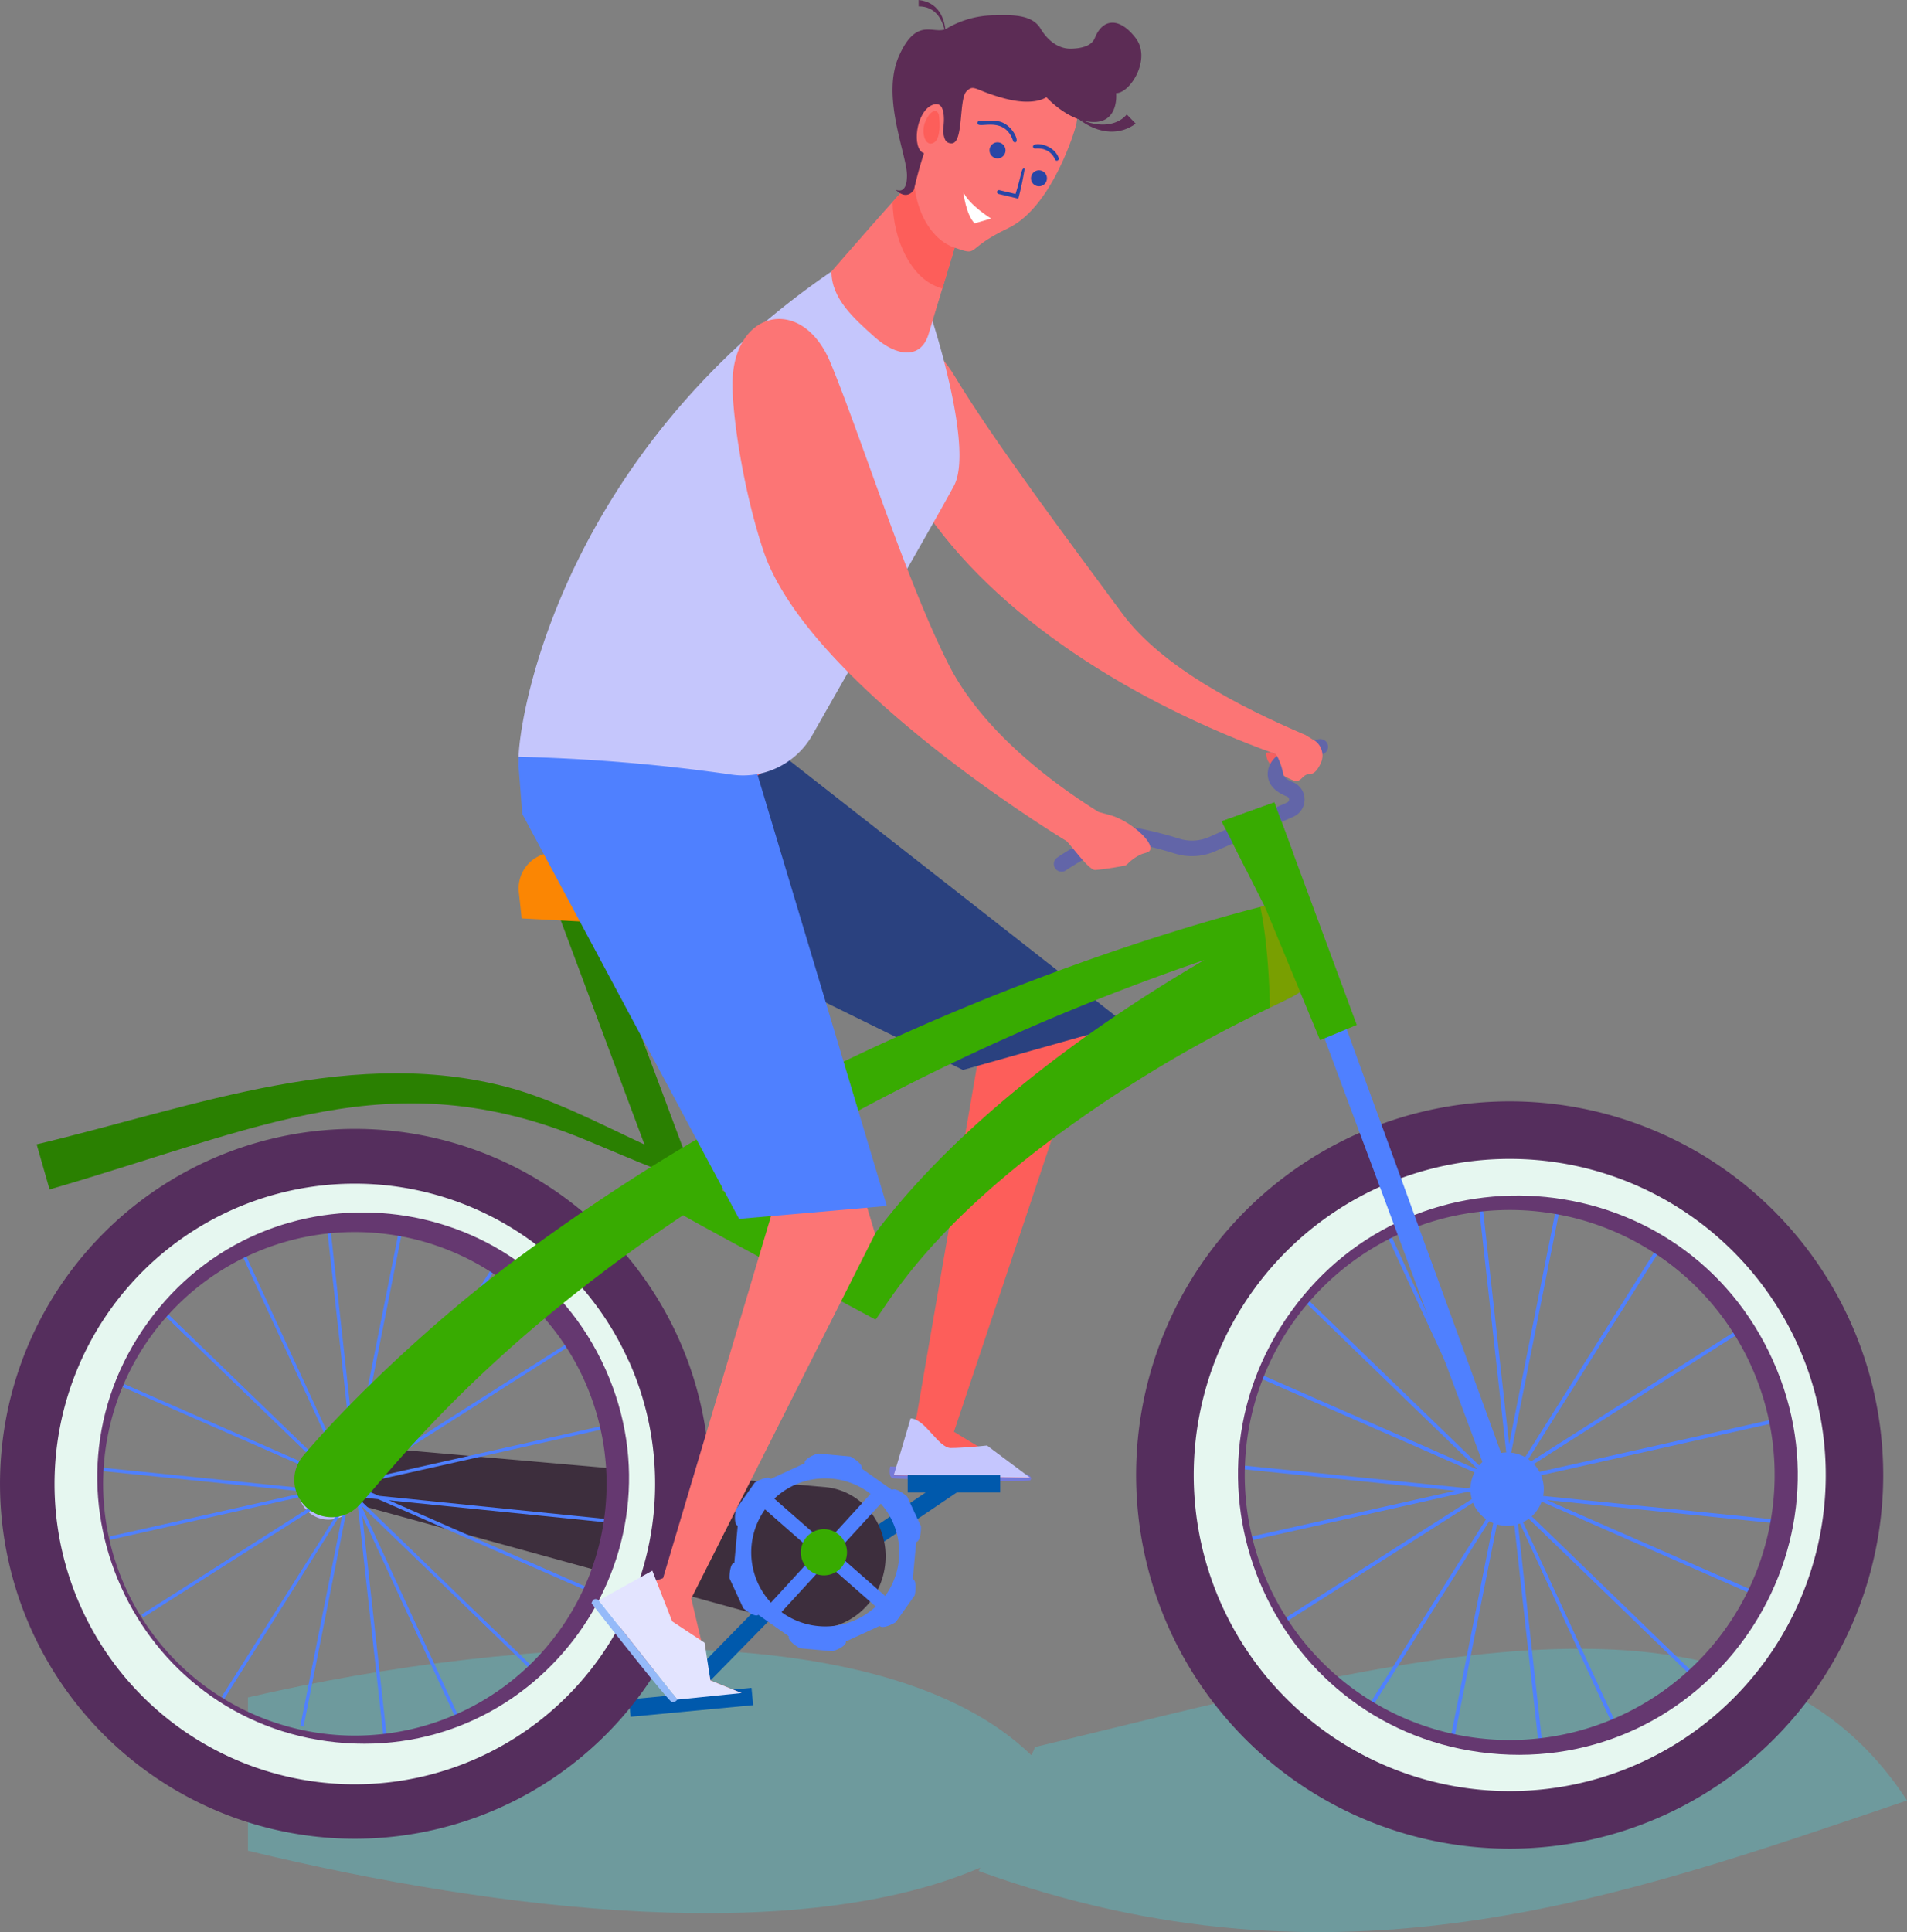 <svg xmlns="http://www.w3.org/2000/svg" viewBox="0 0 675.89 684.64"><rect x="0" y="0" width="675.89" height="684.64" fill="#808080" stroke="none"/><title>bicy_men</title><g style="isolation:isolate"><g id="Layer_2" data-name="Layer 2"><g id="Layer_17" data-name="Layer 17"><g id="bicy_men"><path d="M366.89,619l-1.33,2.93c-51.85-50.4-180.92-42.9-277.67-20.5v54.32c91.6,22.16,195.88,33.38,259.54,6l-.54,1.2c127.59,46.11,227.88,9.3,329-25C619.08,550.29,490.31,589.36,366.89,619Z" fill="#3bebf4" opacity="0.25"/><g id="bycycle"><path d="M462.74,260.45c-23.37-10-51-24.2-64.92-43-18.65-25.28-45.9-61.59-59.46-84.18-12.33-20.55-35.11-23-35.26-.7-.06,9.93,12.13,29.19,23.25,46.09,26.36,40.1,75.79,70.52,125.77,88.52l13.61-4.88Z" fill="#fc7575"/><path d="M315.49,519.61s-.74,3.43.75,4.07,48.2,1.54,48.89.85.41-1.79-2-2.34S315.49,519.61,315.49,519.61Z" fill="#757ad8"/><g id="pedals"><rect x="229.85" y="574.32" width="70.55" height="6.17" transform="translate(-332.87 362.73) rotate(-45.59)" fill="#0059ac"/><rect x="223.14" y="600.06" width="43.62" height="6.17" transform="translate(-55.8 25.79) rotate(-5.41)" fill="#0059ac"/></g><g id="lentgh"><polygon points="262.81 258.54 387.01 361.14 338.1 507.31 365.13 523.68 316.81 522.65 324.91 501.54 347.67 369.58 235.81 320.99 262.81 258.54" fill="#fd5e5a"/><polygon points="399.03 362.84 278.09 268.15 240.03 294.67 261.94 340.14 341.3 379.1 399.03 362.84" fill="#2a417f"/><path d="M322.73,502.6l-5.92,20,48.32,1-15.3-11.42s-8.42.88-12.84.88S327.86,502.6,322.73,502.6Z" fill="#c5c6fe"/></g><path d="M17.57,421.44c74.47-21.57,120.85-46,189.51-17.74,8.65,3.56,17.29,7.34,26.13,10.79l2.24-5.75c-18.85-8.4-34.21-17.1-52.45-22.68-56.8-16.41-113.62,6-170,19.4Z" fill="#2a8001"/><path d="M209.71,320.16l34.54,92.45c-3.62,1.68-7.92,2.35-11.85,3.58l-34.26-91.71Z" fill="#2a8001"/><path d="M243.52,328.49,184.9,325.4l-1-9.16a12.74,12.74,0,0,1,13-14.19c10.84.32,25.64,2.09,36.89,8.44C253.81,321.8,243.52,328.49,243.52,328.49Z" fill="#fb8603"/><g id="pedasl2"><rect x="321.7" y="522.65" width="32.8" height="6.17" fill="#0059ac"/><rect x="284.81" y="538.97" width="58.28" height="6.17" transform="translate(-249.7 268.76) rotate(-34.05)" fill="#0059ac"/></g><polygon points="118.53 527.75 215.19 429.75 241.25 425.58 239.63 419.62 211.48 425.83 113.85 523.73 118.53 527.75" fill="#fb8603"/><path d="M105.73,527.75A10.72,10.72,0,1,0,116.45,517,10.71,10.71,0,0,0,105.73,527.75Z" fill="#b9bcfc"/><path d="M313.76,554c1.36-13.81-8.21-25.94-21.38-27.1L126.09,512.3a10.06,10.06,0,0,0-3.57,19.62l160.9,44.27C298.21,580.15,312.27,569.15,313.76,554Z" fill="#3d2e3d"/><path d="M127.31,527l-.08-.73.34-.55,91.35-20.5-.26-1.15-90.2,20.25.72-1.15,76.12-48.49-.63-1-74,47.16,47-74.61-1-.63-48.37,76.71-1.44.92-.58-5.3L143,434.05l-1.15-.23-16,80.22-8.74-78.85-1.17.13,9.15,82.52-1.29,6.49L86.75,444l-1.06.49L122.85,525l-3.46-1.51L59.54,465.6l-.81.84,57.57,55.69L44,490.39l-.47,1.07,75.24,33,1.68,1.62-7.75,1.74L36,520l-.12,1.17L109,528.64,38.93,544.38l.26,1.15L112.72,529l4.34.44L50.17,572.07l.63,1L119,529.65l3.74.38-.35,1.75L78.55,601.22l1,.62L121.7,535l-15.26,76.49,1.15.23,15.86-79.5,1.24-2,1,1,1.15,2.5,9.05,81.6,1.17-.13-8.66-78.1L161.62,609l1.07-.49-34.62-75,61.8,59.79.82-.85-62.86-60.8-.12-1.11,6.3.64,76.84,33.71.47-1.07-73.51-32.25,82.7,8.4.11-1.17L134.31,530Z" fill="#4f80ff"/><path d="M211.28,587.4a105.43,105.43,0,1,1,10.65-104.89A105.42,105.42,0,0,1,211.28,587.4Zm-4.15-98.24a89.21,89.21,0,1,0-9,88.76A89.2,89.2,0,0,0,207.13,489.16Z" fill="#653870"/><path d="M218.94,588.75c-50.17,69.57-156.72,58.35-191.7-19.46C-7.93,491.05,55.07,404.39,139.94,413,225.29,421.66,268.84,519.55,218.94,588.75Zm-4.38-103.67c-29.75-66.2-120-75-162.2-16.46C9.9,527.5,47.39,610,119.2,617.33,191.42,624.66,244.16,550.92,214.56,485.08Z" fill="#e6f7f0"/><path d="M227.77,599.3a125.76,125.76,0,1,1,12.7-125.12A125.78,125.78,0,0,1,227.77,599.3Zm-5-117.19A106.41,106.41,0,1,0,212.08,588,106.4,106.4,0,0,0,222.82,482.11Z" fill="#552e5d"/><path d="M536.43,526.28l-.09-.83.38-.61,102.8-23.08-.29-1.29-101.51,22.8.82-1.3L624.2,467.4l-.71-1.12-83.3,53.07,52.94-84-1.12-.7L537.58,521,536,522l-.66-6,18.82-94.36-1.29-.26-18,90.28L525,423l-1.31.14L534,516l-1.46,7.3L490.79,432.9l-1.2.55,41.82,90.63-3.89-1.71-67.35-65.15-.92.95L524,520.84l-81.42-35.72-.53,1.21,84.67,37.15,1.89,1.82-8.72,2-86.24-8.76-.13,1.31,82.3,8.36L437,545.89l.29,1.28L520,528.59l4.89.5-75.28,48,.71,1.11L527,529.31l4.21.42-.39,2-49.28,78.15,1.12.7,47.44-75.23L513,621.4l1.29.26,17.84-89.46,1.4-2.22,1.17,1.13,1.3,2.81,10.18,91.83,1.32-.14-9.75-87.9L575,618.64l1.2-.56-39-84.43,69.56,67.28.91-.95L537,531.56l-.14-1.25L544,531,630.44,569l.53-1.21-82.73-36.3,93.07,9.46.13-1.31-97.13-9.87Z" fill="#4f80ff"/><path d="M625.09,587.53a111,111,0,1,1,11.2-110.41A111,111,0,0,1,625.09,587.53Zm-4.37-103.41a93.9,93.9,0,1,0-9.48,93.42A93.92,93.92,0,0,0,620.72,484.12Z" fill="#653870"/><path d="M633,591.14c-52.82,73.24-165,61.42-201.79-20.48-37-82.36,29.3-173.58,118.63-164.51C639.63,415.27,685.47,518.31,633,591.14ZM628.34,482C597,412.34,502,403.07,457.6,464.7c-44.69,62-5.23,148.86,70.36,156.53C604,628.94,659.49,551.33,628.34,482Z" fill="#e6f7f0"/><path d="M642.45,600.05a132.39,132.39,0,1,1,13.36-131.71A132.38,132.38,0,0,1,642.45,600.05Zm-5.21-123.36a112,112,0,1,0-11.31,111.44A112,112,0,0,0,637.24,476.69Z" fill="#552e5d"/><path d="M547.15,526.92a13,13,0,1,1-13.61-12.28A13,13,0,0,1,547.15,526.92Z" fill="#4f80ff"/><path d="M321.51,530.26c-1.11-1-4.26-3.31-5.34-2.33l-10.76-7.6c.55-1.35-2.63-3.56-4-4.26L289.87,515c-1.47.44-5,2-4.69,3.47l-12,5.52c-.89-1.16-4.39.49-5.68,1.32l-6.69,9.48c-.35,1.48-.73,5.34.65,5.79l-1.2,13.12c-1.44.19-1.77,4-1.69,5.58l4.86,10.54c1.11,1,4.26,3.3,5.34,2.33l10.77,7.6c-.56,1.34,2.62,3.56,4,4.26l11.56,1.06c1.46-.44,5-2,4.69-3.47l12-5.52c.89,1.16,4.4-.49,5.68-1.32l6.7-9.48c.35-1.49.73-5.34-.66-5.79l1.2-13.12c1.45-.2,1.77-4.06,1.7-5.59Zm-13.89-1.65c.32.23.61.48.91.72l-16,17.52L274.43,531A26.24,26.24,0,0,1,307.62,528.61Zm-36.56,6.3a.39.39,0,0,1,.08-.1l17.95,15.74-15.86,17.3A26.22,26.22,0,0,1,271.06,534.91Zm6.29,36.56c-.13-.09-.24-.19-.37-.29l15.88-17.32,17.52,15.37A26.25,26.25,0,0,1,277.35,571.47Zm36.57-6.29c-.07.09-.15.18-.22.28l-17.45-15.3,15.95-17.4A26.24,26.24,0,0,1,313.92,565.18Z" fill="#4f80ff"/><polygon points="535.07 523.18 527.46 523.49 447.66 309.54 455.88 305.86 535.07 523.18" fill="#4f80ff"/><path d="M451.67,284.3,433,291l15.14,30c-.28.08-88.55,21.07-182.5,72.26-29.34,15.62-57.53,34.18-84.17,54-28.18,21.1-57.72,49.19-74.31,68.9a13.23,13.23,0,0,0,20.26,17c9.61-9.95,41.41-53.74,114.72-102.59,1.06,1,68,36.92,68.16,37,5.12-6.65,19.13-32.95,69.15-68.79,45-32.19,77.6-44,81.33-47.36l.56,1.35,6.54,15.78,13-5.4ZM304.45,445l-48.69-23.33a821.19,821.19,0,0,1,171.09-81.52C383,365.71,333.12,402.78,304.45,445Z" fill="#38ab01"/><path d="M460.8,351.4a2.31,2.31,0,0,1-.19.14c-1.48,1.08-5.09,2.81-10.49,5.45h0c-.2-8.29-.9-23.63-3.44-35.66.1,0,.42-.12.75-.19.15,0,.31-.09.47-.12l.28-.07Z" fill="#fb8603" opacity="0.33" style="mix-blend-mode:multiply"/><path d="M209.64,568.06s27.38,35.08,28.59,35.08a2.19,2.19,0,0,0,1.8-.94L212.2,567.05S210.5,565.49,209.64,568.06Z" fill="#95baf9"/><path d="M261.94,274.86c-.55,1,48.21,162.31,48.21,162.31L245,566.35l6.84,29.07,11,4.46H240.44L215,566.35,235,559.16l39.34-131.89L183.79,271.51s0-1.21,0-3.36C215,269,229.41,269,261.94,274.86Z" fill="#fc7575"/><polygon points="201.08 248.18 183.83 268.15 183.79 271.51 185.11 288.4 261.94 431.87 314.32 427.3 268.11 273.28 201.08 248.18" fill="#4f80ff"/><polygon points="231.2 556.51 238.23 574.48 249.72 582.05 251.79 595.42 262.81 599.88 240.03 602.2 212.21 567.05 231.2 556.51" fill="#e3e4ff"/><path d="M294.68,96.2c12,.1,34.13,8.56,35.82,17.56,0,0,14.74,45.14,7.6,58.38-6.58,12.2-34.72,61-50.22,88.37A28.26,28.26,0,0,1,259,274.42a634.9,634.9,0,0,0-75.2-6.27C184.41,249.86,201.22,160.11,294.68,96.2Z" fill="#c5c6fc"/><g id="head_paint"><path d="M294.68,96.2s26.78-31,37.07-41.31l11.08,18-13.7,45.42c-2.83,9.4-11.66,7.77-19,1.24C302.54,112.76,294.68,105.8,294.68,96.2Z" fill="#fc7575"/><path d="M335.25,12.77c-.14-6.6-2.81-12-9.65-12.77V2.27C331.55,2.22,334.34,6.9,335.25,12.77Z" fill="#5c2c55"/><path d="M316.34,71.56c6.06-6.78,11.86-13.12,15.41-16.67l11.08,18L334,102.27l-1.77-.65C323.06,98.19,316.6,85.5,316.34,71.56Z" fill="#fd5e5a"/><path d="M381.16,45.22s-8,28.12-23.93,35.68S347.65,91,338,87.62,322,70,324.49,56.13c0,0,.57-28.81,18.68-30.69S386.09,28.79,381.16,45.22Z" fill="#fc7575"/><path d="M368.77,10.09c2.43,4.05,6.16,7.27,10.89,7.16,3.8-.09,7.26-1,8.37-3.78,2.83-7.08,8.82-7.4,14.48,0S400.62,33,395.59,33c0,0,1.1,10.23-7.88,10.23s-16.84-8.81-16.84-8.81-4.09,3.3-14.79.47-10.79-5.27-13.54-2.52-.93,18.42-5.27,18.42S335.77,44,332,45.9s-8.06,21.25-8.06,21.25-2.3,4.26-6.56,0c0,0,4.07,2.36,4.07-5s-9.28-27.86-2.83-42.34,12.59-7.08,17-9.76a33.71,33.71,0,0,1,17.14-4.63C358,5.34,365.65,4.88,368.77,10.09Z" fill="#5c2c55"/><path d="M399.35,40.54c-2.62,3.28-8.83,5.51-17.56,1.26,8.07,6.42,15.72,5.77,20.74,2Z" fill="#5c2c55"/><path d="M334.18,46.64s2.12-11.83-3.75-9.44-7.37,15.72-2.94,17.08S334.18,46.64,334.18,46.64Z" fill="#fc7575"/><path d="M332.73,40.54s1.28,8.26-1.74,10-4.52-3.35-3.24-6.95S331.69,37.85,332.73,40.54Z" fill="#fd5e5a"/><path d="M351.28,77.44s-7.77-4.76-9.85-9.39c0,0,.88,8,4,11.08Z" fill="#fff"/><path d="M375.25,56c-1.79-5.1-9.3-5.88-9.13-4a.74.74,0,0,0,.76.63c5.56-.48,7,3.76,7,3.8A.7.7,0,0,0,375.25,56Z" fill="#2846a6"/><path d="M359.94,50.4c1.62-.48-1.86-7.51-7.08-7.51-4.72.23-6.45-.53-6.45.7,0,2.46,9.54-3,12.67,6.34A.69.69,0,0,0,359.94,50.4Z" fill="#2846a6"/><path d="M354.22,67.37l5.72,1.35c2.28-7.25,1.95-9.31,3.24-9a108,108,0,0,1-2.26,10.66l-7-1.66A.69.69,0,0,1,354.22,67.37Z" fill="#2846a6"/><path d="M350.71,53.26a2.84,2.84,0,1,0,2.84-2.83A2.84,2.84,0,0,0,350.71,53.26Z" fill="#2846a6"/><path d="M365.41,63.17a2.83,2.83,0,1,0,2.83-2.83A2.83,2.83,0,0,0,365.41,63.17Z" fill="#2846a6"/></g><path d="M300.19,550a8.18,8.18,0,1,1-8.18-8.18A8.18,8.18,0,0,1,300.19,550Z" fill="#38ab01"/><path d="M454,267.79s-5.37-2.19-5.25-.68a8.34,8.34,0,0,0,.51,2.22c.88,1.85,4.37,5.49,6.35,4.88C458.13,273.43,454,267.79,454,267.79Z" fill="#f46060"/><path d="M374,307.68a2.74,2.74,0,0,1,.7-3.82c1.81-1.25,18-12.2,27.64-10.6a138.47,138.47,0,0,1,15.76,3.94,15.06,15.06,0,0,0,10.47-.64l27.62-12.22a1.14,1.14,0,0,0,0-2.1c-5.74-2.24-6.91-5.62-6.88-8.06.12-8.94,15.19-11.81,18.21-12.29a2.74,2.74,0,1,1,.86,5.42c-8,1.3-19.17,6.3-10.19,9.81a6.64,6.64,0,0,1,.23,12.25l-27.62,12.21a20.53,20.53,0,0,1-14.29.88,131.48,131.48,0,0,0-15.06-3.78c-6.31-1.06-19.19,6.65-23.63,9.7A2.74,2.74,0,0,1,374,307.68Z" fill="#6265a8"/><path d="M393.62,288.87l-4.25-1.18c-18.92-11.8-41.82-30-53.08-52.12-15.1-29.68-31-80.63-42-107.15-10-24.12-34.57-18.62-34.68,7.49-.05,11.66,3.8,37.67,10.9,59.07C286.35,242.73,378,298,378,298c2.4,2.4,7.87,10.26,10.17,10.26a97.79,97.79,0,0,0,10-1.47,2.15,2.15,0,0,0,1.45-.66,16,16,0,0,1,4.86-3.43c.45-.21,2.1-.61,2.53-.86C410.52,299.68,401,290.92,393.62,288.87Z" fill="#fc7575"/><path d="M454.89,274.57s-.85-4.79-2.77-7.44c-3.4-4.69,13.61-4.88,13.61-4.88h0a6.45,6.45,0,0,1,2.39,8.16c-.94,2-2.19,3.8-3.64,3.8-3.29,0-3.05,3.6-6.41,2.17S454.89,274.57,454.89,274.57Z" fill="#fc7575"/><polygon points="433.01 291 441.73 308.23 458.6 303 451.67 284.3 433.01 291" fill="#38ab01"/></g></g></g></g></g></svg>